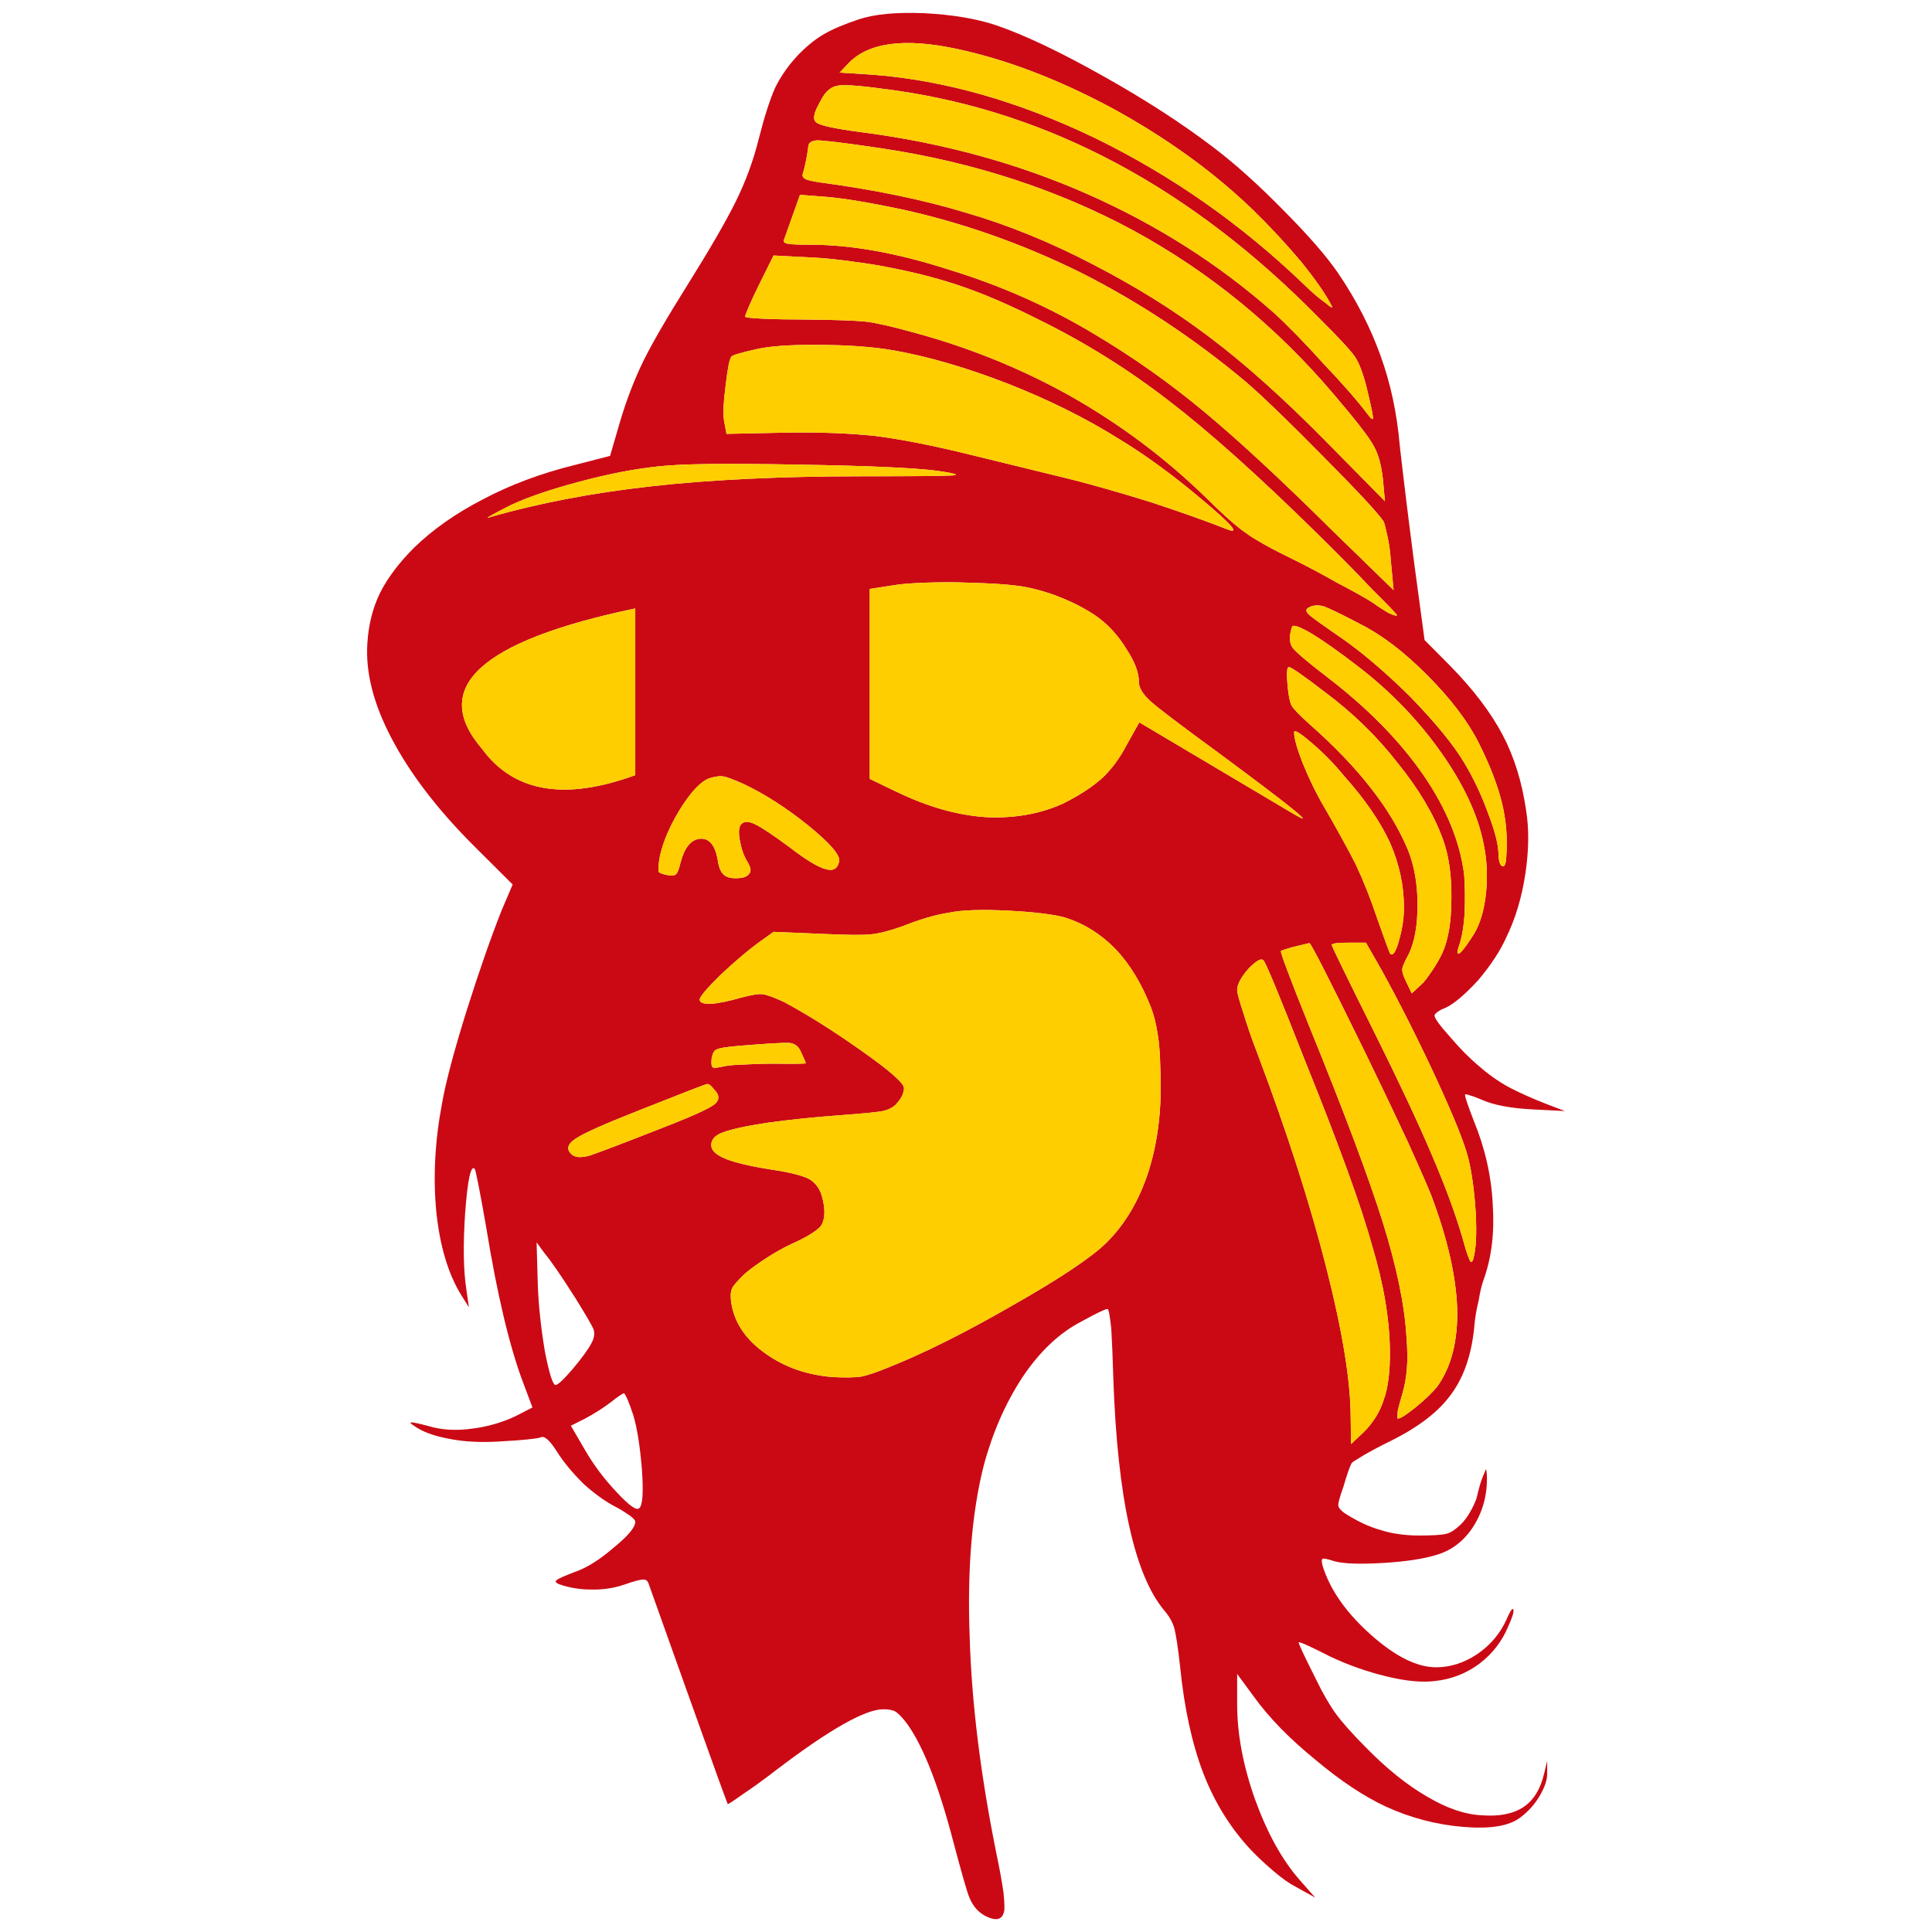 <?xml version="1.0" encoding="utf-8"?>
<!-- Generator: Adobe Illustrator 16.0.0, SVG Export Plug-In . SVG Version: 6.00 Build 0)  -->
<!DOCTYPE svg PUBLIC "-//W3C//DTD SVG 1.1//EN" "http://www.w3.org/Graphics/SVG/1.1/DTD/svg11.dtd">
<svg version="1.1" id="Layer_1" xmlns="http://www.w3.org/2000/svg" xmlns:xlink="http://www.w3.org/1999/xlink" x="0px" y="0px"
	 width="300px" height="300px" viewBox="0 0 300 300" enable-background="new 0 0 300 300" xml:space="preserve">
<g>
	<path fill-rule="evenodd" clip-rule="evenodd" fill="#CB0914" d="M57.043,99.903c0.171-2.883,0.833-5.508,1.987-7.875
		c1.154-2.281,2.885-4.583,5.192-6.907c2.949-2.883,6.56-5.422,10.833-7.617c4.231-2.238,8.953-4.002,14.166-5.293l5.512-1.42
		l1.539-5.292c1.025-3.443,2.244-6.605,3.654-9.489c1.41-2.84,3.697-6.778,6.859-11.813c3.418-5.465,5.896-9.748,7.436-12.846
		c1.539-3.098,2.735-6.347,3.589-9.747c0.855-3.4,1.71-6.068,2.564-8.004c0.94-1.894,2.179-3.636,3.718-5.228
		c1.367-1.377,2.67-2.41,3.91-3.099c1.24-0.731,3.013-1.484,5.321-2.259c2.436-0.817,5.812-1.14,10.128-0.968
		c4.359,0.216,8.098,0.84,11.217,1.873c4.402,1.506,9.895,4.11,16.476,7.81c6.623,3.701,12.414,7.445,17.371,11.232
		c3.29,2.496,6.879,5.724,10.769,9.683c3.931,3.958,6.772,7.229,8.526,9.812c2.775,4.088,4.956,8.327,6.537,12.716
		c1.582,4.346,2.586,9.037,3.014,14.072c0.597,5.293,1.346,11.382,2.243,18.268l1.603,11.877l3.974,4.002
		c3.589,3.658,6.303,7.229,8.142,10.715c1.794,3.4,3.013,7.315,3.653,11.749c0.471,2.926,0.428,6.218-0.128,9.875
		c-0.556,3.659-1.539,6.929-2.95,9.813c-0.938,2.108-2.393,4.323-4.358,6.648c-2.093,2.279-3.803,3.722-5.128,4.324
		c-0.469,0.172-0.854,0.366-1.153,0.583c-0.342,0.257-0.512,0.451-0.512,0.58c0,0.431,0.811,1.548,2.435,3.355
		c1.581,1.851,3.077,3.356,4.486,4.519c1.412,1.248,2.929,2.325,4.552,3.228c1.625,0.86,3.591,1.742,5.898,2.647l2.884,1.097
		l-5-0.257c-3.42-0.174-6.046-0.668-7.884-1.485c-0.683-0.303-1.324-0.539-1.922-0.711c-0.473-0.172-0.708-0.194-0.708-0.063
		c0,0.344,0.45,1.678,1.349,4.002c1.751,4.259,2.733,8.563,2.948,12.91c0.298,4.345-0.149,8.218-1.347,11.619
		c-0.343,0.902-0.62,2.042-0.834,3.422c-0.341,1.376-0.556,2.602-0.642,3.679c-0.384,4.433-1.559,8.003-3.524,10.714
		c-1.924,2.756-5.106,5.229-9.552,7.423c-1.495,0.731-2.84,1.442-4.037,2.131c-1.154,0.688-1.796,1.097-1.924,1.228
		c-0.3,0.472-0.749,1.742-1.347,3.808c-0.556,1.548-0.811,2.496-0.768,2.839c0.042,0.346,0.362,0.731,0.96,1.163
		c1.924,1.248,3.805,2.13,5.642,2.647c1.752,0.56,3.761,0.84,6.025,0.84c2.094,0,3.461-0.089,4.103-0.26
		c0.641-0.129,1.388-0.603,2.243-1.42c0.513-0.474,1.005-1.119,1.475-1.937c0.471-0.817,0.813-1.548,1.026-2.193
		c0.383-1.68,0.748-2.885,1.089-3.616c0.214-0.56,0.343-0.84,0.385-0.84c0.042,0.043,0.085,0.366,0.128,0.969
		c0.085,2.885-0.599,5.486-2.05,7.812c-1.411,2.236-3.291,3.722-5.643,4.453c-2.051,0.646-4.85,1.076-8.396,1.291
		c-3.633,0.214-6.154,0.128-7.564-0.258c-1.068-0.346-1.688-0.474-1.859-0.388c-0.17,0.085-0.17,0.451,0,1.097
		c1.155,3.701,3.634,7.252,7.437,10.65c3.804,3.401,7.2,5.101,10.191,5.101c2.224,0,4.359-0.688,6.41-2.064
		c2.008-1.38,3.506-3.142,4.486-5.295c0.599-1.377,0.963-1.914,1.091-1.614c0.128,0.303-0.128,1.162-0.77,2.582
		c-0.981,2.368-2.499,4.327-4.552,5.875c-2.05,1.506-4.338,2.388-6.857,2.647c-1.967,0.258-4.466,0.021-7.501-0.711
		c-3.033-0.731-5.961-1.765-8.78-3.099c-3.121-1.591-4.744-2.322-4.872-2.193c-0.087,0.085,0.813,1.999,2.691,5.743
		c1.111,2.282,2.159,4.088,3.142,5.424c0.982,1.334,2.521,3.054,4.615,5.164c3.247,3.313,6.41,5.853,9.487,7.615
		c3.034,1.808,5.854,2.776,8.46,2.904c2.735,0.217,4.915-0.214,6.539-1.291c1.582-1.074,2.649-2.839,3.205-5.292l0.448-1.871v1.871
		c0.045,0.99-0.342,2.173-1.152,3.55c-0.771,1.334-1.796,2.474-3.077,3.422c-1.71,1.291-4.639,1.765-8.782,1.419
		c-4.189-0.343-8.205-1.398-12.052-3.161c-3.417-1.594-7.072-4.024-10.96-7.295c-4.019-3.271-7.2-6.541-9.552-9.812l-2.564-3.486
		v4.712c0,4.604,0.919,9.512,2.757,14.718c1.881,5.207,4.166,9.36,6.858,12.459l2.501,2.839l-3.142-1.742
		c-0.854-0.431-1.944-1.205-3.27-2.324c-1.325-1.117-2.499-2.217-3.525-3.291c-3.162-3.356-5.641-7.338-7.435-11.941
		c-1.753-4.604-2.95-10.091-3.591-16.461c-0.341-3.056-0.642-5.058-0.896-6.003c-0.257-0.948-0.771-1.871-1.539-2.776
		c-4.659-5.507-7.307-17.537-7.948-36.082c-0.085-3.057-0.193-5.639-0.321-7.746c-0.212-2.022-0.405-3.033-0.577-3.033
		c-0.342,0-1.688,0.646-4.038,1.937c-3.418,1.762-6.475,4.646-9.166,8.648c-2.649,4.044-4.658,8.628-6.026,13.749
		c-1.836,7.272-2.564,16.115-2.179,26.529c0.3,10.327,1.709,21.689,4.231,34.082c0.426,2.022,0.769,3.916,1.024,5.682
		c0.172,1.722,0.192,2.733,0.064,3.033c-0.299,1.119-1.132,1.377-2.501,0.774c-1.323-0.561-2.285-1.592-2.884-3.097
		c-0.342-0.819-1.175-3.725-2.5-8.715c-2.223-8.522-4.573-14.546-7.051-18.073c-0.727-0.991-1.347-1.659-1.86-2.002
		c-0.426-0.258-1.067-0.389-1.923-0.389c-2.82,0-8.333,3.121-16.538,9.359c-2.009,1.551-3.761,2.819-5.257,3.811
		c-1.495,1.074-2.286,1.591-2.372,1.548c-0.127-0.214-2.157-5.83-6.089-16.846l-6.218-17.429c-0.17-0.432-0.448-0.625-0.833-0.582
		c-0.47,0-1.432,0.259-2.884,0.773c-1.624,0.56-3.355,0.819-5.192,0.776c-1.752,0-3.418-0.279-5-0.839
		c-0.513-0.217-0.62-0.432-0.32-0.646c0.256-0.217,1.175-0.626,2.756-1.229c1.88-0.646,3.91-1.914,6.089-3.808
		c2.223-1.808,3.333-3.142,3.333-4.001c0-0.217-0.257-0.518-0.769-0.905c-0.599-0.429-1.239-0.837-1.923-1.226
		c-1.666-0.817-3.418-2.045-5.256-3.679c-1.753-1.723-3.163-3.422-4.23-5.102c-1.111-1.762-1.945-2.496-2.5-2.193
		c-0.598,0.215-2.777,0.432-6.539,0.646c-2.948,0.172-5.555,0.021-7.82-0.451c-2.308-0.432-4.081-1.097-5.32-2.002
		c-0.555-0.343-0.684-0.517-0.385-0.517c0.342,0,1.239,0.193,2.692,0.582c2.008,0.603,4.251,0.731,6.73,0.386
		c2.394-0.3,4.637-0.945,6.73-1.937l2.628-1.354l-1.41-3.745c-2.137-5.638-4.06-13.706-5.77-24.206
		c-1.025-5.853-1.623-8.886-1.794-9.103c-0.598-0.603-1.09,1.656-1.474,6.777c-0.342,5.036-0.278,9.037,0.192,12.008l0.385,2.711
		l-1.218-1.937c-2.009-3.271-3.291-7.575-3.846-12.91c-0.513-5.379-0.213-10.994,0.897-16.847c0.598-3.358,1.88-8.177,3.846-14.46
		c1.966-6.195,3.761-11.339,5.384-15.427l1.731-4.067l-6.282-6.261c-5.513-5.551-9.679-11.016-12.5-16.396
		C58.005,109.349,56.744,104.422,57.043,99.903z M74.862,116.298c4.915,6.713,12.843,8.069,23.782,4.067V94.48
		C74.585,99.516,66.658,106.789,74.862,116.298z M110.824,169.101c-0.427-0.561-0.769-0.817-1.026-0.774
		c-0.171,0-3.675,1.356-10.512,4.067c-5.256,2.064-8.547,3.527-9.872,4.39c-1.367,0.902-1.538,1.763-0.513,2.582
		c0.555,0.386,1.453,0.408,2.692,0.063c1.196-0.386,5.47-2.021,12.82-4.904c3.589-1.422,5.79-2.453,6.602-3.099
		C111.785,170.736,111.721,169.96,110.824,169.101z M125.118,165.099c0-0.129-0.256-0.731-0.77-1.808
		c-0.341-0.817-0.939-1.269-1.795-1.354c-0.897-0.045-3.461,0.106-7.691,0.451c-2.052,0.172-3.248,0.366-3.59,0.58
		c-0.385,0.129-0.641,0.603-0.769,1.42c-0.085,0.776-0.021,1.228,0.192,1.356c0.128,0.129,0.749,0.065,1.859-0.194
		c0.641-0.129,1.688-0.214,3.141-0.257c1.411-0.086,2.821-0.129,4.231-0.129C123.388,165.207,125.118,165.185,125.118,165.099z
		 M128.195,134.954c1.197,0.344,1.901-0.064,2.115-1.227c0.17-0.947-1.432-2.796-4.808-5.551c-3.376-2.711-6.688-4.841-9.936-6.391
		c-1.709-0.774-2.82-1.183-3.333-1.226c-0.514-0.086-1.24,0.021-2.18,0.323c-1.368,0.559-2.906,2.238-4.615,5.035
		c-1.667,2.798-2.692,5.337-3.077,7.618c-0.128,0.947-0.15,1.569-0.064,1.871c0.171,0.173,0.577,0.323,1.218,0.453
		c0.727,0.171,1.218,0.129,1.475-0.13c0.213-0.171,0.449-0.795,0.706-1.871c0.598-2.238,1.581-3.443,2.948-3.616
		c1.411-0.129,2.33,0.882,2.756,3.034c0.171,1.206,0.449,2.001,0.834,2.388c0.385,0.474,1.046,0.709,1.987,0.709
		c1.111,0,1.816-0.235,2.115-0.709c0.342-0.344,0.256-0.947-0.256-1.807c-0.555-0.904-0.94-1.958-1.154-3.164
		c-0.256-1.205-0.234-2.066,0.064-2.582c0.427-0.603,1.176-0.645,2.244-0.129c1.068,0.517,2.906,1.743,5.513,3.68
		C125.14,133.513,126.956,134.609,128.195,134.954z M156.592,141.409c-4.188-0.216-7.286-0.107-9.295,0.323
		c-2.008,0.301-4.422,1.011-7.243,2.13c-2.094,0.731-3.739,1.14-4.936,1.226c-1.112,0.13-3.526,0.108-7.243-0.064l-7.756-0.323
		l-2.436,1.744c-1.582,1.161-3.505,2.796-5.77,4.905c-2.18,2.151-3.27,3.442-3.27,3.873c0,0.475,0.599,0.688,1.795,0.646
		c1.197-0.086,2.757-0.408,4.68-0.968c1.667-0.432,2.756-0.603,3.269-0.518c0.556,0.043,1.645,0.432,3.269,1.163
		c3.633,1.937,7.671,4.476,12.116,7.617c4.401,3.099,6.602,5.035,6.602,5.81c0,0.257-0.085,0.623-0.256,1.097
		c-0.214,0.432-0.491,0.84-0.833,1.228c-0.427,0.558-1.154,0.969-2.179,1.226c-0.94,0.172-3.142,0.389-6.602,0.646
		c-4.103,0.301-7.864,0.688-11.282,1.163c-3.461,0.517-5.875,1.054-7.243,1.613c-1.026,0.429-1.539,1.054-1.539,1.871
		c0,0.816,0.748,1.528,2.243,2.131c1.496,0.603,3.889,1.162,7.18,1.679c2.863,0.429,4.808,0.923,5.834,1.483
		c1.067,0.646,1.751,1.679,2.05,3.099c0.428,1.808,0.342,3.185-0.256,4.133c-0.684,0.816-2.223,1.763-4.616,2.839
		c-1.282,0.603-2.585,1.334-3.91,2.193c-1.325,0.862-2.394,1.637-3.205,2.325c-1.239,1.162-1.945,1.979-2.116,2.453
		c-0.213,0.518-0.234,1.291-0.063,2.322c0.513,3.014,2.265,5.572,5.256,7.684c2.991,2.15,6.517,3.376,10.577,3.679
		c1.836,0.086,3.248,0.065,4.23-0.065c0.94-0.172,2.308-0.623,4.103-1.354c5.555-2.196,12.029-5.424,19.422-9.683
		c7.436-4.218,12.33-7.488,14.68-9.811c2.906-2.885,5.084-6.606,6.538-11.168c1.453-4.647,2.051-9.856,1.795-15.62
		c-0.044-2.411-0.193-4.327-0.45-5.747c-0.212-1.419-0.557-2.753-1.025-4.001c-1.453-3.702-3.289-6.713-5.513-9.038
		c-2.221-2.281-4.785-3.895-7.691-4.841C163.707,141.99,160.737,141.624,156.592,141.409z M143.644,90.479
		c-2.265,0.086-3.868,0.215-4.808,0.388l-3.782,0.581v29.5l4.295,2.065c4.743,2.281,9.315,3.572,13.717,3.873
		c4.444,0.216,8.463-0.495,12.052-2.13c2.478-1.248,4.465-2.539,5.96-3.873c1.453-1.334,2.735-3.055,3.846-5.164l1.988-3.55
		l24.038,14.266c3.675,2.151-0.277-1.054-11.858-9.618c-5.77-4.217-9.23-6.843-10.386-7.875c-1.238-1.119-1.859-2.13-1.859-3.034
		c0-1.463-0.641-3.163-1.923-5.1c-1.197-1.979-2.628-3.593-4.294-4.841c-0.854-0.646-1.987-1.334-3.398-2.065
		c-1.408-0.689-2.798-1.27-4.166-1.743c-1.965-0.646-3.738-1.055-5.32-1.227c-1.623-0.215-4.08-0.366-7.371-0.452
		C148.237,90.393,145.994,90.393,143.644,90.479z M89.991,74.793c-4.53,1.205-8.12,2.431-10.769,3.68
		c-2.949,1.506-4.039,2.13-3.27,1.872c7.564-2.195,15.983-3.809,25.256-4.841c9.273-1.033,20.17-1.549,32.691-1.549
		c8.205,0,12.884-0.043,14.038-0.129c1.111-0.086,0.343-0.323-2.307-0.71c-3.589-0.473-10.833-0.796-21.731-0.968
		c-10.939-0.215-18.119-0.129-21.538,0.258C98.602,72.792,94.478,73.588,89.991,74.793z M113.58,55.364
		c-0.299,0.344-0.598,1.829-0.898,4.454c-0.341,2.625-0.426,4.454-0.256,5.487l0.384,2.065l9.231-0.193
		c5.171-0.086,9.786,0.085,13.845,0.516c4.061,0.517,8.975,1.484,14.745,2.905l15.832,3.873c3.547,0.904,7.671,2.087,12.371,3.55
		c4.572,1.506,8.504,2.905,11.793,4.196c1.967,0.774,0.665-0.753-3.908-4.583c-4.53-3.83-8.826-6.971-12.885-9.424
		c-5.128-3.228-10.919-6.111-17.372-8.649c-6.453-2.497-12.371-4.217-17.755-5.164c-3.291-0.56-7.201-0.839-11.73-0.839
		c-4.53-0.044-7.863,0.215-10,0.774C114.884,54.804,113.751,55.149,113.58,55.364z M132.618,40.646
		c-2.436-0.344-4.508-0.56-6.218-0.646l-6.282-0.323l-2.244,4.519c-0.599,1.205-1.111,2.302-1.539,3.292
		c-0.427,0.99-0.641,1.55-0.641,1.678c0,0.129,0.919,0.237,2.756,0.323c1.881,0.086,4.146,0.129,6.796,0.129
		c4.358,0.043,7.414,0.15,9.166,0.323c1.709,0.215,4.102,0.753,7.18,1.614c8.718,2.324,16.922,5.637,24.614,9.941
		c7.606,4.303,14.529,9.467,20.768,15.492c2.949,2.926,5.129,4.863,6.539,5.81c1.411,1.033,3.889,2.41,7.437,4.131
		c2.094,1.033,4.273,2.195,6.538,3.486c2.307,1.206,4.058,2.174,5.256,2.905c1.111,0.775,2.073,1.399,2.885,1.872
		c0.854,0.387,1.281,0.495,1.281,0.323c0-0.129-1.259-1.441-3.781-3.938c-2.393-2.539-5.319-5.508-8.782-8.908
		c-9.018-8.865-16.646-15.685-22.883-20.462c-6.283-4.862-13.015-9.058-20.192-12.587c-4.359-2.194-8.227-3.873-11.602-5.035
		c-3.291-1.162-7.009-2.151-11.154-2.969C136.891,41.271,134.925,40.948,132.618,40.646z M124.669,26.962
		c-0.128,0.344,0,0.624,0.385,0.839c0.342,0.172,1.089,0.344,2.244,0.516c8.631,1.162,16.196,2.733,22.692,4.712
		c6.537,1.894,13.141,4.583,19.806,8.069c6.667,3.443,12.692,7.208,18.077,11.296c5.428,4.088,11.41,9.446,17.949,16.073l9.23,9.36
		l-0.32-3.486c-0.257-2.28-0.771-4.045-1.539-5.292c-0.685-1.248-2.693-3.83-6.025-7.746c-8.932-10.543-19.315-19.042-31.152-25.497
		c-11.796-6.369-24.851-10.629-39.167-12.781c-5.854-0.86-9.208-1.27-10.064-1.226c-0.555,0.043-0.939,0.215-1.154,0.516
		c-0.085,0.172-0.171,0.646-0.256,1.42C125.161,25.025,124.926,26.101,124.669,26.962z M128.387,30.576l-4.167-0.323l-2.5,7.036
		c-0.085,0.301,0.15,0.495,0.706,0.581c0.598,0.086,1.73,0.129,3.397,0.129c6.367,0,13.547,1.291,21.538,3.873
		c8.034,2.453,15.555,5.788,22.563,10.005c5.941,3.529,11.582,7.509,16.924,11.941c5.341,4.433,11.965,10.565,19.87,18.397
		l9.679,9.424l-0.448-4.777c-0.086-1.291-0.256-2.496-0.512-3.614c-0.258-1.206-0.45-1.958-0.578-2.259
		c-0.897-1.334-4.059-4.734-9.487-10.2c-5.34-5.421-9.337-9.273-11.986-11.554c-8.076-6.756-16.646-12.416-25.703-16.977
		c-9.104-4.476-18.42-7.746-27.95-9.812C134.776,31.415,130.994,30.791,128.387,30.576z M130.375,11.276l5.128,0.323
		c11.196,0.86,22.735,4.152,34.613,9.876c11.795,5.766,22.501,13.254,32.115,22.463c1.453,1.42,2.65,2.453,3.591,3.099
		c0.854,0.732,1.175,0.882,0.96,0.452c-0.896-1.764-2.478-4.045-4.742-6.842c-2.309-2.755-4.809-5.444-7.499-8.069
		c-6.113-5.896-13.377-11.146-21.795-15.75c-8.419-4.519-16.475-7.595-24.167-9.23c-8.205-1.764-13.846-0.99-16.922,2.324
		L130.375,11.276z M139.092,14.052c-4.829-0.689-7.777-0.947-8.846-0.775c-1.153,0.129-2.072,0.883-2.756,2.259
		c-0.641,1.119-0.983,1.894-1.026,2.324c-0.127,0.56-0.021,0.947,0.321,1.162c0.514,0.473,2.949,0.99,7.308,1.549
		c12.436,1.635,24.016,4.82,34.743,9.554c10.813,4.777,20.449,10.909,28.91,18.396c2.265,2.066,4.85,4.713,7.756,7.94
		c3.033,3.184,5.343,5.831,6.922,7.94c0.556,0.731,0.813,0.86,0.771,0.387c-0.044-0.559-0.385-2.151-1.025-4.776
		c-0.556-2.152-1.154-3.701-1.795-4.647c-0.684-0.99-2.606-3.056-5.77-6.197C184.945,29.2,163.108,17.494,139.092,14.052z
		 M90.824,220.289l-2.18,1.097l2.18,3.744c1.368,2.368,3.034,4.584,5,6.649c1.923,2.064,3.077,2.861,3.462,2.388
		c0.513-0.474,0.641-2.496,0.384-6.066c-0.299-3.616-0.748-6.412-1.346-8.392c-0.299-0.905-0.598-1.723-0.898-2.453
		c-0.299-0.604-0.47-0.905-0.513-0.905c-0.213,0-0.918,0.474-2.115,1.422C93.602,218.675,92.277,219.515,90.824,220.289z
		 M84.606,194.663l-1.282-1.742l0.192,6.777c0.128,3.183,0.492,6.561,1.09,10.134c0.684,3.484,1.239,5.228,1.667,5.228
		c0.342,0,1.217-0.817,2.628-2.451c1.41-1.68,2.372-2.993,2.884-3.938c0.47-0.817,0.598-1.571,0.385-2.26
		c-0.256-0.603-1.196-2.216-2.82-4.841C87.128,198.085,85.547,195.78,84.606,194.663z M200.63,147.089
		c-1.027,0.301-1.604,0.494-1.73,0.58c-0.128,0.173,1.344,4.088,4.422,11.749c5.341,13.124,9.124,23.194,11.346,30.21
		c2.18,6.972,3.419,12.909,3.719,17.816c0.17,2.15,0.192,3.873,0.063,5.164c-0.085,1.245-0.321,2.536-0.705,3.873
		c-0.299,0.988-0.533,1.848-0.705,2.582c-0.044,0.731-0.064,1.117-0.064,1.16c0.214,0.217,1.153-0.344,2.821-1.677
		c1.624-1.334,2.776-2.454,3.461-3.356c2.137-3.057,3.141-7.058,3.014-12.008c-0.172-4.992-1.497-10.802-3.975-17.428
		c-0.556-1.42-1.837-4.348-3.847-8.78c-2.009-4.302-4.167-8.82-6.474-13.556c-5.557-11.359-8.441-17.019-8.654-16.975
		C202.595,146.615,201.697,146.831,200.63,147.089z M214.539,150.641l-2.436-4.262h-2.628c-0.685,0-1.325,0.021-1.924,0.065
		c-0.512,0.086-0.77,0.171-0.77,0.257c0,0.216,2.288,4.907,6.859,14.073c3.719,7.486,6.603,13.641,8.654,18.46
		c2.052,4.777,3.631,9.036,4.743,12.781c0.514,1.894,0.897,3.099,1.155,3.615c0.211,0.472,0.404,0.429,0.574-0.128
		c0.429-1.466,0.557-3.854,0.386-7.166c-0.215-3.399-0.598-6.219-1.153-8.457c-0.556-2.28-2.223-6.433-5.001-12.456
		C220.181,161.354,217.36,155.759,214.539,150.641z M193.834,150.446c-1.153,1.334-1.73,2.431-1.73,3.29
		c0,0.432,0.32,1.614,0.962,3.551c0.599,1.979,1.347,4.133,2.244,6.455c4.571,12.136,8.12,23.175,10.64,33.114
		c2.521,9.897,3.782,17.666,3.782,23.304l0.063,4.067l1.859-1.745c1.539-1.505,2.606-3.205,3.205-5.099
		c0.684-1.894,1.004-4.433,0.962-7.617c-0.043-4.904-0.962-10.349-2.757-16.332c-1.666-6.066-5.147-15.663-10.448-28.787
		c-3.932-10.028-6.068-15.191-6.409-15.493C195.865,148.725,195.074,149.155,193.834,150.446z M208.706,120.494
		c-1.538-1.893-3.226-3.614-5.063-5.164c-1.795-1.549-2.692-2.086-2.692-1.614c0,0.947,0.47,2.604,1.41,4.971
		c1.024,2.496,2.115,4.712,3.269,6.648c1.967,3.4,3.589,6.348,4.871,8.844c1.196,2.538,2.309,5.335,3.335,8.391
		c1.238,3.529,1.922,5.378,2.05,5.551c0.427,0.344,0.876-0.344,1.347-2.066c0.513-1.764,0.771-3.485,0.771-5.164
		c0-3.399-0.729-6.756-2.181-10.069C214.282,127.509,211.911,124.066,208.706,120.494z M205.629,107.391
		c-3.205-2.453-5.021-3.722-5.449-3.808c-0.341-0.086-0.427,0.818-0.256,2.71c0.129,1.593,0.343,2.69,0.642,3.292
		c0.343,0.559,1.262,1.506,2.756,2.84c3.889,3.443,7.052,6.735,9.487,9.877c2.479,3.141,4.402,6.325,5.77,9.552
		c1.025,2.497,1.537,5.38,1.537,8.65c0,3.185-0.448,5.724-1.347,7.617c-0.641,1.161-0.981,1.936-1.024,2.324
		c-0.043,0.429,0.15,1.074,0.577,1.937l0.898,1.871l1.794-1.677c0.384-0.432,0.875-1.1,1.475-2.002
		c0.597-0.903,1.089-1.765,1.474-2.583c0.941-2.065,1.41-4.906,1.41-8.52c0.043-3.615-0.407-6.692-1.346-9.231
		c-1.411-3.83-3.739-7.746-6.987-11.748C213.835,114.362,210.031,110.662,205.629,107.391z M200.694,100.549
		c0.555,0.731,2.35,2.259,5.384,4.583c6.238,4.777,11.195,9.812,14.871,15.105c3.633,5.25,5.77,10.457,6.41,15.621
		c0.127,1.851,0.15,3.83,0.064,5.938c-0.129,2.109-0.428,3.83-0.898,5.164c-0.34,1.033-0.255,1.355,0.257,0.968
		c0.513-0.516,1.239-1.528,2.179-3.033c0.941-1.635,1.54-3.744,1.796-6.326s0.128-5.1-0.385-7.552
		c-0.896-4.518-3.12-9.274-6.666-14.266c-3.505-4.949-7.734-9.338-12.692-13.168c-2.906-2.238-5.299-3.938-7.179-5.1
		c-1.966-1.162-3.035-1.549-3.205-1.162C200.159,98.741,200.18,99.817,200.694,100.549z M205.564,94.158
		c-0.897-0.258-1.688-0.193-2.371,0.194c-0.47,0.258-0.449,0.624,0.064,1.097c0.598,0.517,2.029,1.55,4.294,3.099
		c3.504,2.367,7.287,5.551,11.347,9.554c3.975,4.088,6.794,7.53,8.461,10.328c1.452,2.409,2.691,5.035,3.719,7.875
		c1.067,2.797,1.603,4.905,1.603,6.326c0.042,1.161,0.255,1.785,0.641,1.873c0.341,0.085,0.532-0.431,0.575-1.55
		c0.215-2.84-0.02-5.638-0.704-8.391c-0.683-2.755-1.88-5.831-3.59-9.231c-1.666-3.313-4.315-6.799-7.947-10.457
		c-3.591-3.615-7.053-6.261-10.385-7.94C208.407,95.428,206.506,94.502,205.564,94.158z"/>
	<path fill-rule="evenodd" clip-rule="evenodd" fill="#FECE00" d="M139.092,14.052c24.017,3.442,45.854,15.148,65.512,35.115
		c3.163,3.142,5.086,5.208,5.77,6.197c0.641,0.947,1.239,2.496,1.795,4.647c0.641,2.625,0.981,4.217,1.025,4.776
		c0.043,0.474-0.215,0.344-0.771-0.387c-1.579-2.109-3.889-4.756-6.922-7.94c-2.906-3.227-5.491-5.874-7.756-7.94
		c-8.461-7.487-18.098-13.62-28.91-18.396c-10.727-4.734-22.307-7.918-34.743-9.554c-4.358-0.559-6.794-1.076-7.308-1.549
		c-0.342-0.215-0.448-0.603-0.321-1.162c0.043-0.43,0.385-1.205,1.026-2.324c0.684-1.376,1.603-2.13,2.756-2.259
		C131.315,13.105,134.263,13.363,139.092,14.052z M130.375,11.276l1.282-1.356c3.077-3.313,8.717-4.088,16.922-2.324
		c7.692,1.635,15.748,4.712,24.167,9.23c8.418,4.604,15.682,9.854,21.795,15.75c2.69,2.625,5.19,5.314,7.499,8.069
		c2.265,2.797,3.846,5.078,4.742,6.842c0.215,0.431-0.105,0.28-0.96-0.452c-0.94-0.646-2.138-1.678-3.591-3.099
		c-9.614-9.209-20.32-16.697-32.115-22.463c-11.878-5.724-23.417-9.016-34.613-9.876L130.375,11.276z M128.387,30.576
		c2.607,0.215,6.389,0.839,11.346,1.872c9.53,2.066,18.846,5.336,27.95,9.812c9.058,4.561,17.627,10.22,25.703,16.977
		c2.649,2.281,6.646,6.132,11.986,11.554c5.429,5.465,8.59,8.865,9.487,10.2c0.128,0.301,0.32,1.054,0.578,2.259
		c0.256,1.118,0.426,2.323,0.512,3.614l0.448,4.777l-9.679-9.424c-7.905-7.832-14.529-13.964-19.87-18.397
		c-5.342-4.432-10.982-8.413-16.924-11.941c-7.009-4.217-14.529-7.553-22.563-10.005C139.37,39.291,132.19,38,125.823,38
		c-1.667,0-2.799-0.043-3.397-0.129c-0.555-0.085-0.791-0.279-0.706-0.581l2.5-7.036L128.387,30.576z M124.669,26.962
		c0.257-0.861,0.491-1.937,0.706-3.228c0.085-0.775,0.171-1.248,0.256-1.42c0.214-0.301,0.599-0.473,1.154-0.516
		c0.855-0.043,4.209,0.366,10.064,1.226c14.316,2.152,27.371,6.412,39.167,12.781c11.837,6.455,22.221,14.954,31.152,25.497
		c3.332,3.916,5.341,6.498,6.025,7.746c0.769,1.248,1.282,3.012,1.539,5.292l0.32,3.486l-9.23-9.36
		c-6.539-6.627-12.521-11.985-17.949-16.073c-5.385-4.088-11.41-7.853-18.077-11.296c-6.665-3.485-13.269-6.175-19.806-8.069
		c-6.496-1.979-14.061-3.55-22.692-4.712c-1.154-0.172-1.902-0.344-2.244-0.516C124.669,27.586,124.541,27.306,124.669,26.962z
		 M132.618,40.646c2.307,0.301,4.273,0.624,5.897,0.968c4.145,0.817,7.864,1.807,11.154,2.969c3.375,1.162,7.243,2.841,11.602,5.035
		c7.178,3.529,13.909,7.725,20.192,12.587c6.237,4.777,13.865,11.598,22.883,20.462c3.463,3.4,6.39,6.37,8.782,8.908
		c2.522,2.496,3.781,3.809,3.781,3.938c0,0.172-0.427,0.064-1.281-0.323c-0.812-0.473-1.773-1.097-2.885-1.872
		c-1.198-0.731-2.949-1.699-5.256-2.905c-2.265-1.291-4.444-2.453-6.538-3.486c-3.548-1.721-6.025-3.098-7.437-4.131
		c-1.41-0.947-3.59-2.883-6.539-5.81c-6.238-6.024-13.161-11.188-20.768-15.492c-7.692-4.304-15.896-7.617-24.614-9.941
		c-3.078-0.861-5.47-1.399-7.18-1.614c-1.752-0.172-4.808-0.279-9.166-0.323c-2.65,0-4.915-0.043-6.796-0.129
		c-1.837-0.086-2.756-0.193-2.756-0.323c0-0.128,0.214-0.688,0.641-1.678c0.428-0.989,0.94-2.087,1.539-3.292l2.244-4.519
		l6.282,0.323C128.11,40.086,130.183,40.302,132.618,40.646z M113.58,55.364c0.171-0.215,1.304-0.56,3.397-1.033
		c2.137-0.559,5.47-0.818,10-0.774c4.53,0,8.44,0.279,11.73,0.839c5.384,0.947,11.302,2.667,17.755,5.164
		c6.453,2.539,12.244,5.422,17.372,8.649c4.059,2.453,8.354,5.594,12.885,9.424c4.573,3.83,5.875,5.357,3.908,4.583
		c-3.289-1.291-7.221-2.69-11.793-4.196c-4.7-1.463-8.824-2.646-12.371-3.55l-15.832-3.873c-5.771-1.42-10.684-2.388-14.745-2.905
		c-4.059-0.431-8.674-0.602-13.845-0.516l-9.231,0.193l-0.384-2.065c-0.17-1.033-0.085-2.861,0.256-5.487
		C112.982,57.192,113.281,55.708,113.58,55.364z M89.991,74.793c4.487-1.205,8.611-2.001,12.371-2.389
		c3.418-0.387,10.598-0.473,21.538-0.258c10.897,0.172,18.142,0.495,21.731,0.968c2.65,0.387,3.418,0.624,2.307,0.71
		c-1.154,0.086-5.833,0.129-14.038,0.129c-12.521,0-23.418,0.516-32.691,1.549c-9.273,1.033-17.692,2.646-25.256,4.841
		c-0.77,0.258,0.321-0.366,3.27-1.872C81.871,77.224,85.461,75.998,89.991,74.793z M143.644,90.479c2.35-0.086,4.594-0.086,6.731,0
		c3.291,0.086,5.748,0.237,7.371,0.452c1.582,0.172,3.355,0.581,5.32,1.227c1.368,0.473,2.758,1.054,4.166,1.743
		c1.411,0.731,2.545,1.42,3.398,2.065c1.666,1.248,3.097,2.862,4.294,4.841c1.282,1.937,1.923,3.636,1.923,5.1
		c0,0.904,0.621,1.915,1.859,3.034c1.155,1.033,4.616,3.658,10.386,7.875c11.581,8.563,15.533,11.769,11.858,9.618l-24.038-14.266
		l-1.988,3.55c-1.11,2.109-2.393,3.83-3.846,5.164c-1.495,1.334-3.482,2.625-5.96,3.873c-3.589,1.635-7.607,2.346-12.052,2.13
		c-4.402-0.301-8.974-1.592-13.717-3.873l-4.295-2.065v-29.5l3.782-0.581C139.776,90.694,141.378,90.565,143.644,90.479z
		 M156.592,141.409c4.146,0.215,7.115,0.581,8.91,1.097c2.906,0.947,5.471,2.561,7.691,4.841c2.224,2.325,4.06,5.336,5.513,9.038
		c0.469,1.248,0.813,2.582,1.025,4.001c0.257,1.42,0.406,3.336,0.45,5.747c0.256,5.764-0.342,10.973-1.795,15.62
		c-1.454,4.562-3.632,8.283-6.538,11.168c-2.35,2.322-7.244,5.593-14.68,9.811c-7.393,4.259-13.868,7.486-19.422,9.683
		c-1.795,0.731-3.163,1.183-4.103,1.354c-0.982,0.131-2.394,0.151-4.23,0.065c-4.061-0.303-7.586-1.528-10.577-3.679
		c-2.992-2.111-4.744-4.67-5.256-7.684c-0.171-1.031-0.149-1.805,0.063-2.322c0.171-0.474,0.877-1.291,2.116-2.453
		c0.812-0.688,1.88-1.463,3.205-2.325c1.325-0.859,2.628-1.591,3.91-2.193c2.393-1.076,3.932-2.022,4.616-2.839
		c0.598-0.948,0.684-2.325,0.256-4.133c-0.299-1.42-0.983-2.453-2.05-3.099c-1.026-0.561-2.971-1.055-5.834-1.483
		c-3.291-0.517-5.684-1.076-7.18-1.679c-1.496-0.603-2.243-1.314-2.243-2.131c0-0.817,0.513-1.442,1.539-1.871
		c1.368-0.56,3.782-1.097,7.243-1.613c3.418-0.475,7.179-0.862,11.282-1.163c3.46-0.257,5.662-0.474,6.602-0.646
		c1.025-0.257,1.752-0.668,2.179-1.226c0.342-0.388,0.62-0.796,0.833-1.228c0.171-0.474,0.256-0.84,0.256-1.097
		c0-0.774-2.201-2.711-6.602-5.81c-4.444-3.142-8.483-5.681-12.116-7.617c-1.624-0.731-2.713-1.12-3.269-1.163
		c-0.513-0.085-1.602,0.086-3.269,0.518c-1.923,0.56-3.483,0.882-4.68,0.968c-1.196,0.043-1.795-0.171-1.795-0.646
		c0-0.431,1.09-1.722,3.27-3.873c2.265-2.108,4.188-3.744,5.77-4.905l2.436-1.744l7.756,0.323c3.717,0.173,6.131,0.194,7.243,0.064
		c1.197-0.085,2.842-0.494,4.936-1.226c2.821-1.119,5.235-1.829,7.243-2.13C149.306,141.301,152.404,141.193,156.592,141.409z
		 M128.195,134.954c-1.24-0.344-3.056-1.441-5.449-3.292c-2.606-1.937-4.444-3.163-5.513-3.68c-1.068-0.516-1.816-0.473-2.244,0.129
		c-0.299,0.516-0.32,1.377-0.064,2.582c0.214,1.206,0.599,2.259,1.154,3.164c0.513,0.86,0.598,1.462,0.256,1.807
		c-0.299,0.474-1.004,0.709-2.115,0.709c-0.94,0-1.602-0.235-1.987-0.709c-0.385-0.387-0.663-1.183-0.834-2.388
		c-0.427-2.152-1.346-3.163-2.756-3.034c-1.367,0.172-2.35,1.378-2.948,3.616c-0.257,1.075-0.492,1.699-0.706,1.871
		c-0.256,0.259-0.748,0.301-1.475,0.13c-0.641-0.13-1.047-0.28-1.218-0.453c-0.086-0.301-0.064-0.924,0.064-1.871
		c0.385-2.281,1.411-4.82,3.077-7.618c1.709-2.797,3.248-4.476,4.615-5.035c0.94-0.301,1.666-0.409,2.18-0.323
		c0.512,0.043,1.624,0.452,3.333,1.226c3.248,1.549,6.56,3.68,9.936,6.391c3.375,2.755,4.978,4.604,4.808,5.551
		C130.097,134.889,129.392,135.298,128.195,134.954z M125.118,165.099c0,0.086-1.73,0.108-5.192,0.065
		c-1.41,0-2.82,0.043-4.231,0.129c-1.453,0.043-2.5,0.128-3.141,0.257c-1.11,0.26-1.731,0.323-1.859,0.194
		c-0.213-0.129-0.278-0.58-0.192-1.356c0.128-0.817,0.384-1.291,0.769-1.42c0.342-0.214,1.538-0.408,3.59-0.58
		c4.23-0.345,6.794-0.496,7.691-0.451c0.855,0.086,1.454,0.537,1.795,1.354C124.862,164.367,125.118,164.97,125.118,165.099z
		 M110.824,169.101c0.897,0.859,0.961,1.636,0.192,2.324c-0.812,0.646-3.013,1.677-6.602,3.099
		c-7.351,2.883-11.624,4.519-12.82,4.904c-1.239,0.346-2.137,0.323-2.692-0.063c-1.025-0.819-0.854-1.68,0.513-2.582
		c1.324-0.862,4.615-2.325,9.872-4.39c6.837-2.711,10.341-4.067,10.512-4.067C110.055,168.283,110.396,168.54,110.824,169.101z
		 M74.862,116.298c-8.204-9.51-0.277-16.783,23.782-21.818v25.885C87.705,124.367,79.777,123.012,74.862,116.298z M205.564,94.158
		c0.941,0.344,2.843,1.27,5.706,2.776c3.332,1.679,6.794,4.325,10.385,7.94c3.632,3.658,6.281,7.144,7.947,10.457
		c1.71,3.4,2.907,6.477,3.59,9.231c0.685,2.753,0.919,5.551,0.704,8.391c-0.043,1.119-0.234,1.635-0.575,1.55
		c-0.386-0.087-0.599-0.711-0.641-1.873c0-1.421-0.535-3.529-1.603-6.326c-1.027-2.84-2.267-5.465-3.719-7.875
		c-1.667-2.798-4.486-6.24-8.461-10.328c-4.06-4.002-7.843-7.187-11.347-9.554c-2.265-1.549-3.696-2.582-4.294-3.099
		c-0.514-0.473-0.534-0.839-0.064-1.097C203.877,93.964,204.667,93.9,205.564,94.158z M200.694,100.549
		c-0.515-0.732-0.535-1.808-0.064-3.228c0.17-0.388,1.239,0,3.205,1.162c1.88,1.162,4.272,2.862,7.179,5.1
		c4.958,3.83,9.188,8.219,12.692,13.168c3.546,4.992,5.77,9.748,6.666,14.266c0.513,2.452,0.641,4.97,0.385,7.552
		s-0.854,4.691-1.796,6.326c-0.939,1.505-1.666,2.518-2.179,3.033c-0.512,0.387-0.597,0.064-0.257-0.968
		c0.471-1.333,0.77-3.055,0.898-5.164c0.086-2.108,0.063-4.087-0.064-5.938c-0.641-5.164-2.777-10.371-6.41-15.621
		c-3.676-5.293-8.633-10.328-14.871-15.105C203.044,102.808,201.249,101.28,200.694,100.549z M205.629,107.391
		c4.402,3.271,8.206,6.971,11.41,11.103c3.248,4.002,5.576,7.918,6.987,11.748c0.938,2.539,1.389,5.616,1.346,9.231
		c0,3.614-0.469,6.455-1.41,8.52c-0.385,0.818-0.877,1.68-1.474,2.583c-0.6,0.902-1.091,1.57-1.475,2.002l-1.794,1.677l-0.898-1.871
		c-0.427-0.862-0.62-1.508-0.577-1.937c0.043-0.389,0.384-1.163,1.024-2.324c0.898-1.894,1.347-4.433,1.347-7.617
		c0-3.271-0.512-6.154-1.537-8.65c-1.367-3.227-3.29-6.411-5.77-9.552c-2.436-3.142-5.599-6.434-9.487-9.877
		c-1.494-1.333-2.413-2.281-2.756-2.84c-0.299-0.603-0.513-1.7-0.642-3.292c-0.171-1.893-0.085-2.797,0.256-2.71
		C200.607,103.668,202.424,104.938,205.629,107.391z M208.706,120.494c3.205,3.572,5.576,7.015,7.115,10.328
		c1.452,3.313,2.181,6.67,2.181,10.069c0,1.679-0.258,3.4-0.771,5.164c-0.471,1.722-0.92,2.411-1.347,2.066
		c-0.128-0.173-0.812-2.022-2.05-5.551c-1.026-3.056-2.139-5.854-3.335-8.391c-1.282-2.497-2.904-5.444-4.871-8.844
		c-1.153-1.937-2.244-4.152-3.269-6.648c-0.94-2.367-1.41-4.024-1.41-4.971c0-0.473,0.897,0.065,2.692,1.614
		C205.48,116.88,207.168,118.601,208.706,120.494z M193.834,150.446c1.24-1.292,2.031-1.722,2.373-1.292
		c0.341,0.301,2.478,5.464,6.409,15.493c5.301,13.124,8.782,22.721,10.448,28.787c1.795,5.983,2.714,11.428,2.757,16.332
		c0.042,3.185-0.278,5.724-0.962,7.617c-0.599,1.894-1.666,3.594-3.205,5.099l-1.859,1.745l-0.063-4.067
		c0-5.638-1.261-13.406-3.782-23.304c-2.52-9.939-6.068-20.979-10.64-33.114c-0.897-2.322-1.646-4.476-2.244-6.455
		c-0.642-1.937-0.962-3.119-0.962-3.551C192.104,152.877,192.681,151.78,193.834,150.446z M214.539,150.641
		c2.821,5.118,5.642,10.714,8.461,16.783c2.778,6.023,4.445,10.176,5.001,12.456c0.556,2.238,0.938,5.058,1.153,8.457
		c0.171,3.313,0.043,5.7-0.386,7.166c-0.17,0.557-0.363,0.6-0.574,0.128c-0.258-0.517-0.642-1.722-1.155-3.615
		c-1.112-3.745-2.691-8.004-4.743-12.781c-2.052-4.819-4.936-10.974-8.654-18.46c-4.571-9.166-6.859-13.857-6.859-14.073
		c0-0.086,0.258-0.171,0.77-0.257c0.599-0.044,1.239-0.065,1.924-0.065h2.628L214.539,150.641z M200.63,147.089
		c1.067-0.258,1.965-0.474,2.691-0.646c0.213-0.044,3.098,5.616,8.654,16.975c2.307,4.735,4.465,9.254,6.474,13.556
		c2.01,4.433,3.291,7.36,3.847,8.78c2.478,6.626,3.803,12.436,3.975,17.428c0.127,4.95-0.877,8.951-3.014,12.008
		c-0.685,0.902-1.837,2.022-3.461,3.356c-1.668,1.333-2.607,1.894-2.821,1.677c0-0.043,0.021-0.429,0.064-1.16
		c0.172-0.734,0.406-1.594,0.705-2.582c0.384-1.337,0.62-2.628,0.705-3.873c0.129-1.291,0.106-3.014-0.063-5.164
		c-0.3-4.907-1.539-10.845-3.719-17.816c-2.222-7.016-6.005-17.086-11.346-30.21c-3.078-7.66-4.55-11.576-4.422-11.749
		C199.026,147.583,199.603,147.391,200.63,147.089z"/>
</g>
</svg>
